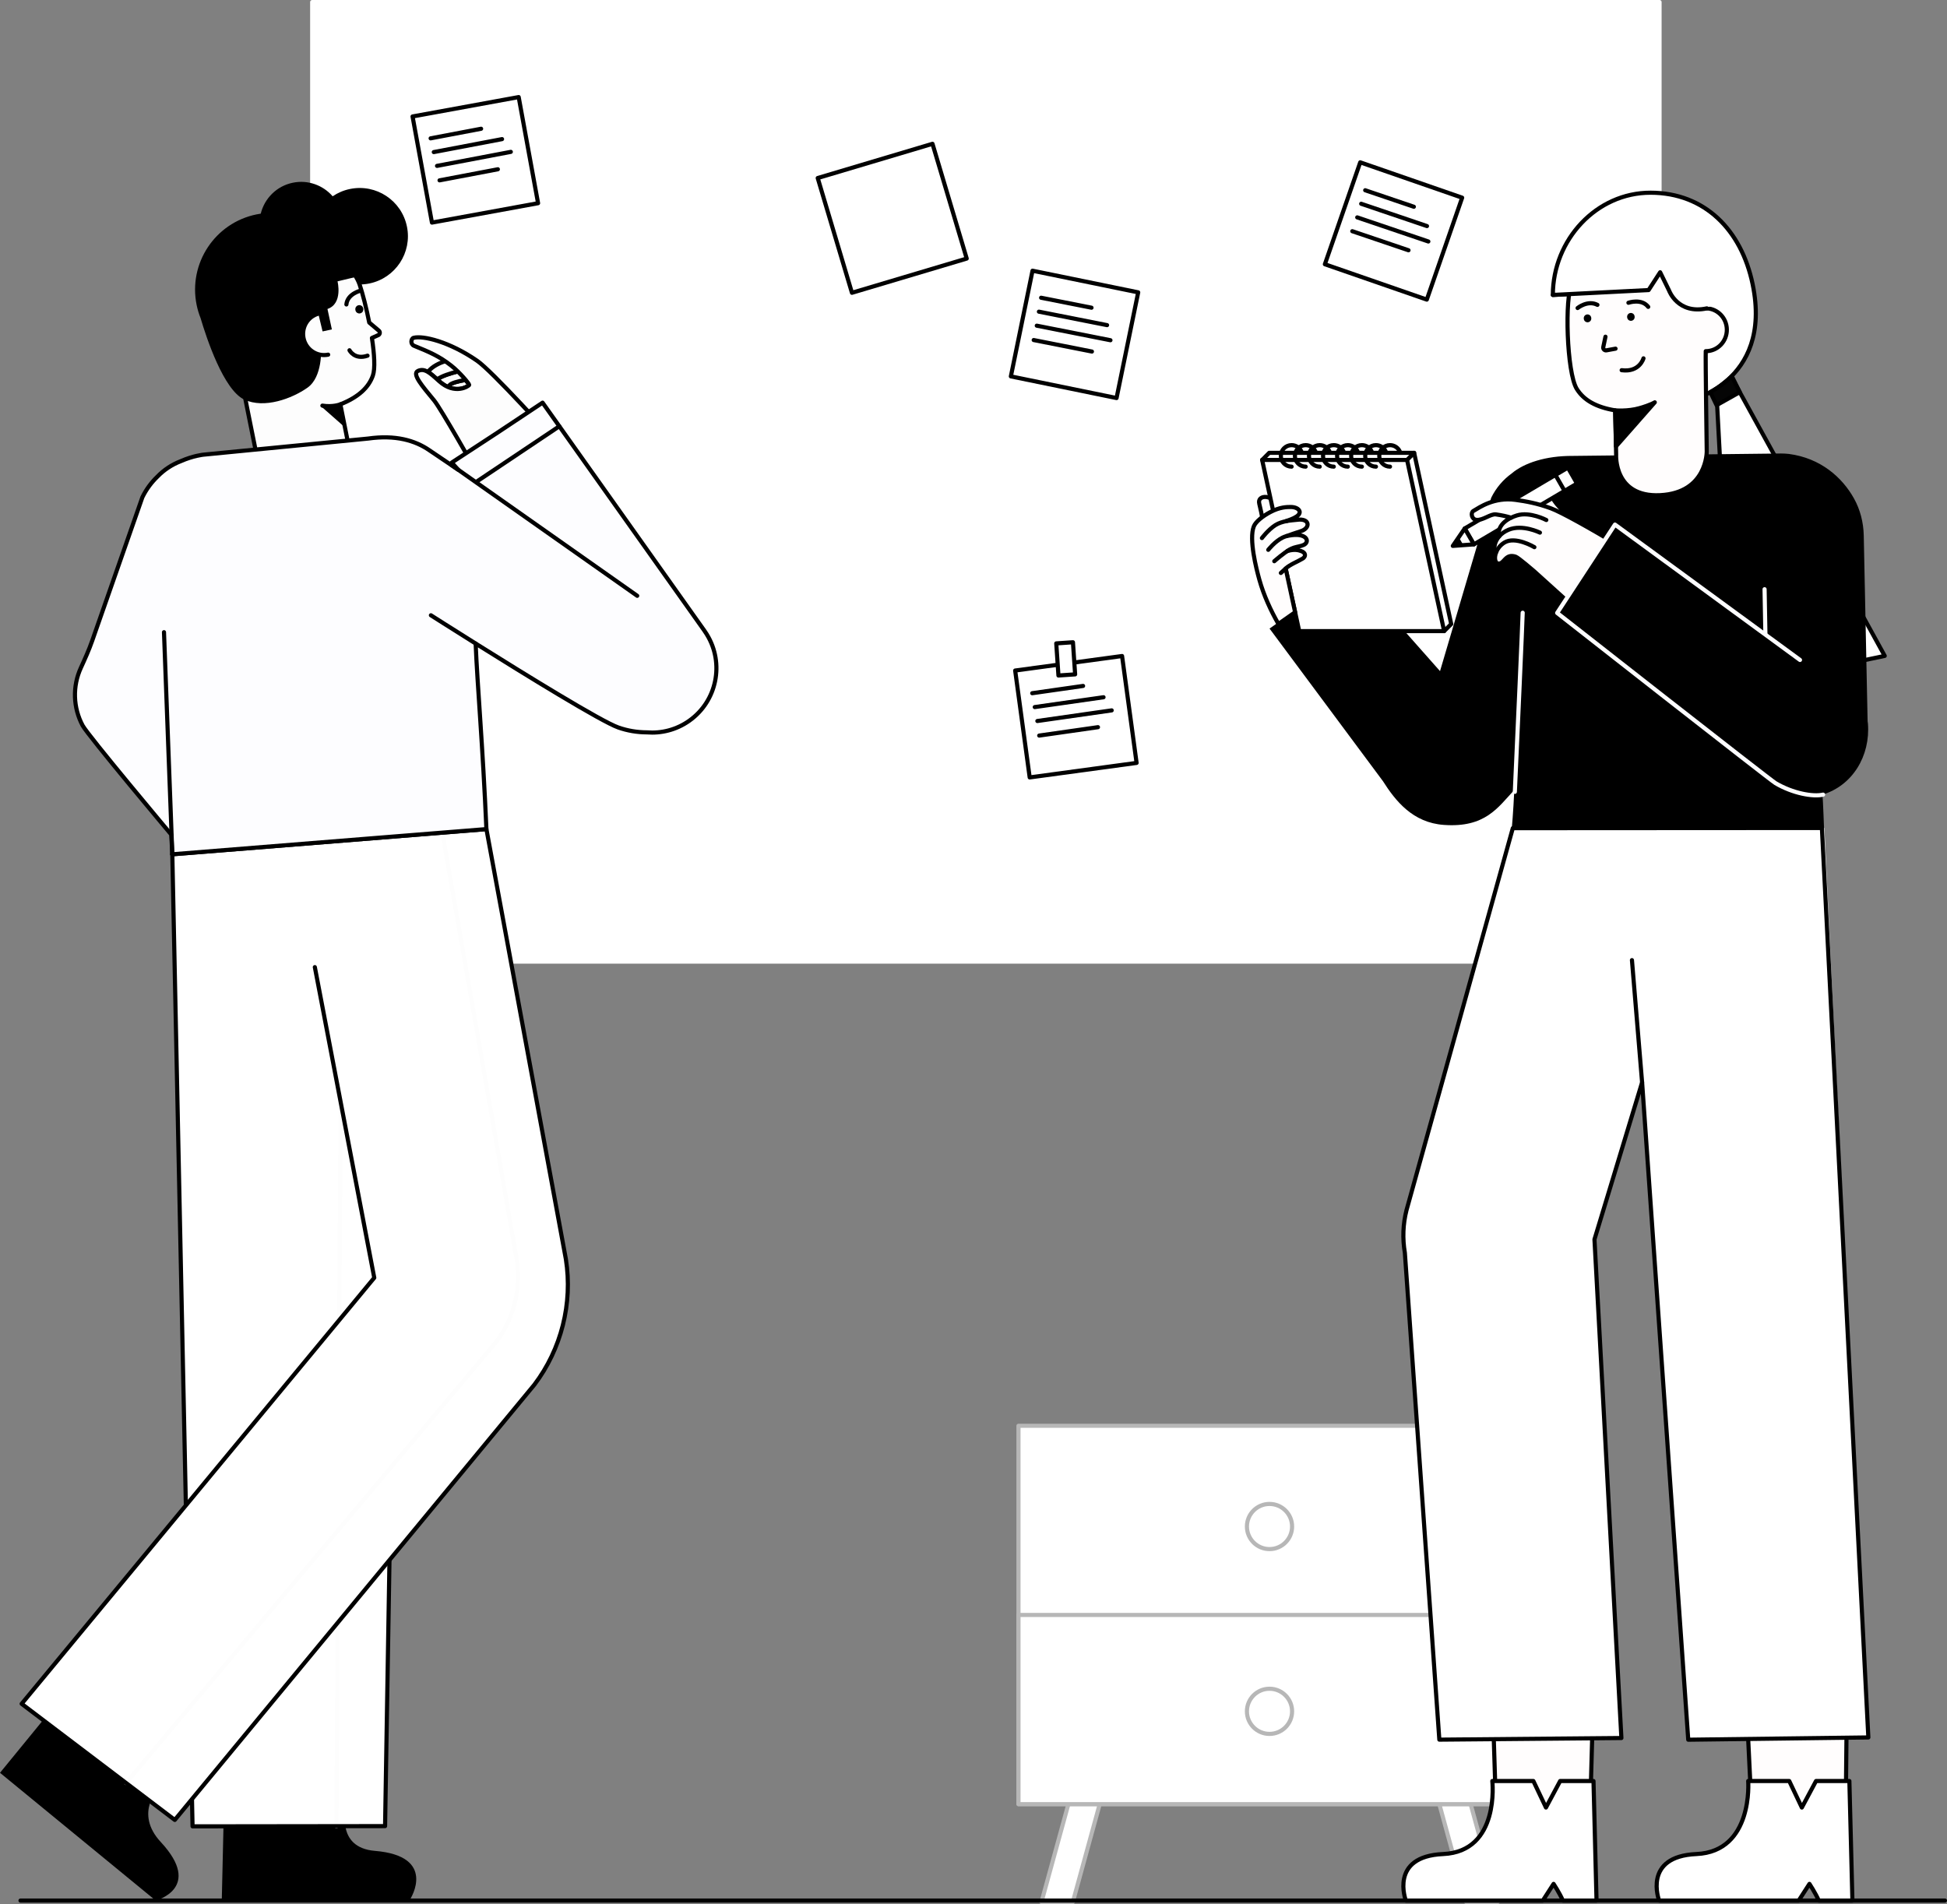 <svg id="Layer_2" data-name="Layer 2" xmlns="http://www.w3.org/2000/svg" viewBox="0 0 706.559 691.09" style="width: 100%; height: 100%;">
  <rect x="0" y="0" width="706.559" height="691.09" fill="#808080" stroke="none"/>
  <g id="Layer_1-2" data-name="Layer 1">
    <g>
      <g>
        <g>
          <polygon points="399.39 653.634 398.583 656.568 389.316 690.34 377.943 690.34 387.215 656.568 388.816 650.731 399.39 653.634" fill="#fff" stroke="#b7b7b7" stroke-linecap="round" stroke-linejoin="round" stroke-width="1.5"></polygon>
          <polygon points="543.458 690.34 532.085 690.34 522.817 656.568 522.01 653.634 532.585 650.731 534.186 656.568 543.458 690.34" fill="#fff" stroke="#b7b7b7" stroke-linecap="round" stroke-linejoin="round" stroke-width="1.5"></polygon>
        </g>
        <g>
          <rect x="369.601" y="517.459" width="182.198" height="137.313" transform="translate(921.4 1172.23) rotate(-180)" fill="#fff" stroke="#b7b7b7" stroke-linecap="round" stroke-linejoin="round" stroke-width="1.5"></rect>
          <rect x="369.601" y="586.115" width="182.198" height="68.656" transform="translate(921.4 1240.886) rotate(-180)" fill="#fff" stroke="#b7b7b7" stroke-linecap="round" stroke-linejoin="round" stroke-width="1.5"></rect>
          <circle cx="460.7" cy="554.015" r="8.194" fill="#fff" stroke="#b7b7b7" stroke-linecap="round" stroke-linejoin="round" stroke-width="1.5"></circle>
          <circle cx="460.7" cy="621.087" r="8.194" fill="#fff" stroke="#b7b7b7" stroke-linecap="round" stroke-linejoin="round" stroke-width="1.5"></circle>
        </g>
      </g>
      <line x1="7.438" y1="689.767" x2="705.809" y2="689.767" fill="none" stroke="#000" stroke-linecap="round" stroke-linejoin="round" stroke-width="1.5"></line>
      <g>
        <g>
          <rect x="113.294" y=".75" width="488.947" height="348.235" fill="#fff" stroke="#ffffff" stroke-linecap="round" stroke-linejoin="round" stroke-width="1.5"></rect>
          <g>
            <line x1="276.041" y1="23.718" x2="276.041" y2="326.017" fill="#fff" stroke="#ffffff" stroke-linecap="round" stroke-linejoin="round" stroke-width="1.5"></line>
            <line x1="439.493" y1="23.718" x2="439.493" y2="326.017" fill="#fff" stroke="#ffffff" stroke-linecap="round" stroke-linejoin="round" stroke-width="1.5"></line>
          </g>
        </g>
        <g>
          <rect x="152.917" y="38.433" width="39.15" height="39.15" transform="translate(-7.618 31.953) rotate(-10.356)" fill="#fff" stroke="#000" stroke-linecap="round" stroke-linejoin="round" stroke-width="1.5"></rect>
          <g>
            <line x1="156.277" y1="50.208" x2="174.592" y2="46.728" stroke="#000" stroke-linecap="round" stroke-linejoin="round" stroke-width="1.5"></line>
            <line x1="157.422" y1="55.194" x2="182.192" y2="50.488" stroke="#000" stroke-linecap="round" stroke-linejoin="round" stroke-width="1.5"></line>
            <line x1="158.602" y1="60.201" x2="185.374" y2="55.115" stroke="#000" stroke-linecap="round" stroke-linejoin="round" stroke-width="1.5"></line>
            <line x1="159.51" y1="65.453" x2="180.673" y2="61.432" stroke="#000" stroke-linecap="round" stroke-linejoin="round" stroke-width="1.5"></line>
          </g>
        </g>
        <g>
          <rect x="315.389" y="166.744" width="39.15" height="39.15" transform="translate(44.21 -63.436) rotate(11.578)" fill="#fff" stroke="#ffffff" stroke-linecap="round" stroke-linejoin="round" stroke-width="1.5"></rect>
          <g>
            <line x1="322.837" y1="173.027" x2="341.125" y2="176.64" fill="#fff" stroke="#ffffff" stroke-linecap="round" stroke-linejoin="round" stroke-width="1.5"></line>
            <line x1="322.036" y1="178.08" x2="346.771" y2="182.967" fill="#fff" stroke="#ffffff" stroke-linecap="round" stroke-linejoin="round" stroke-width="1.5"></line>
            <line x1="321.261" y1="183.165" x2="347.994" y2="188.447" fill="#fff" stroke="#ffffff" stroke-linecap="round" stroke-linejoin="round" stroke-width="1.5"></line>
            <line x1="320.141" y1="188.376" x2="341.274" y2="192.551" fill="#fff" stroke="#ffffff" stroke-linecap="round" stroke-linejoin="round" stroke-width="1.5"></line>
          </g>
        </g>
        <g>
          <rect x="302.052" y="57.493" width="43.46" height="43.46" transform="translate(-9.138 95.816) rotate(-16.602)" fill="#fff" stroke="#000" stroke-linecap="round" stroke-linejoin="round" stroke-width="1.5"></rect>
          <polyline points="311.859 96.062 318.715 81.944 324.221 85.312 330.375 74.774 343.405 86.875" fill="#fff" stroke="#ffffff" stroke-linecap="round" stroke-linejoin="round" stroke-width="1.5"></polyline>
          <circle cx="321.009" cy="72.058" r="2.111" fill="#fff" stroke="#ffffff" stroke-linecap="round" stroke-linejoin="round" stroke-width="1.5"></circle>
        </g>
        <g>
          <rect x="370.858" y="240.542" width="39.15" height="39.15" transform="translate(-31.464 54.931) rotate(-7.737)" fill="#fff" stroke="#000" stroke-linecap="round" stroke-linejoin="round" stroke-width="1.5"></rect>
          <g>
            <line x1="374.591" y1="251.584" x2="393.045" y2="248.945" stroke="#000" stroke-linecap="round" stroke-linejoin="round" stroke-width="1.5"></line>
            <line x1="375.507" y1="256.618" x2="400.466" y2="253.048" stroke="#000" stroke-linecap="round" stroke-linejoin="round" stroke-width="1.5"></line>
            <line x1="376.457" y1="261.673" x2="403.433" y2="257.815" stroke="#000" stroke-linecap="round" stroke-linejoin="round" stroke-width="1.5"></line>
            <line x1="377.124" y1="266.961" x2="398.448" y2="263.911" stroke="#000" stroke-linecap="round" stroke-linejoin="round" stroke-width="1.5"></line>
          </g>
          <rect x="383.702" y="233.286" width="6.069" height="11.68" transform="translate(-15.332 26.788) rotate(-3.89)" fill="#ffffff" stroke="#000" stroke-linecap="round" stroke-linejoin="round" stroke-width="1.5"></rect>
        </g>
        <g>
          <rect x="370.37" y="101.778" width="39.15" height="39.15" transform="translate(32.29 -75.793) rotate(11.578)" fill="#fff" stroke="#000" stroke-linecap="round" stroke-linejoin="round" stroke-width="1.5"></rect>
          <g>
            <line x1="377.818" y1="108.061" x2="396.106" y2="111.674" fill="#fff" stroke="#000" stroke-linecap="round" stroke-linejoin="round" stroke-width="1.5"></line>
            <line x1="377.017" y1="113.114" x2="401.752" y2="118.001" fill="#fff" stroke="#000" stroke-linecap="round" stroke-linejoin="round" stroke-width="1.5"></line>
            <line x1="376.242" y1="118.199" x2="402.976" y2="123.481" fill="#fff" stroke="#000" stroke-linecap="round" stroke-linejoin="round" stroke-width="1.5"></line>
            <line x1="375.122" y1="123.41" x2="396.255" y2="127.585" fill="#fff" stroke="#000" stroke-linecap="round" stroke-linejoin="round" stroke-width="1.5"></line>
          </g>
        </g>
        <g>
          <rect x="486.128" y="64.246" width="39.15" height="39.15" transform="translate(55.398 -161.101) rotate(19.131)" fill="#fff" stroke="#000" stroke-linecap="round" stroke-linejoin="round" stroke-width="1.5"></rect>
          <g>
            <line x1="495.428" y1="69.05" x2="513.083" y2="75.036" stroke="#000" stroke-linecap="round" stroke-linejoin="round" stroke-width="1.5"></line>
            <line x1="493.97" y1="73.954" x2="517.848" y2="82.049" stroke="#000" stroke-linecap="round" stroke-linejoin="round" stroke-width="1.5"></line>
            <line x1="492.533" y1="78.894" x2="518.341" y2="87.643" stroke="#000" stroke-linecap="round" stroke-linejoin="round" stroke-width="1.5"></line>
            <line x1="490.738" y1="83.911" x2="511.139" y2="90.828" stroke="#000" stroke-linecap="round" stroke-linejoin="round" stroke-width="1.5"></line>
          </g>
        </g>
      </g>
      <g>
        <g>
          <path d="m137.4,119.939l-3.406-2.876c-1.023-5.198-2.322-10.295-3.498-13.829-.611-1.842-4.8-11.777-19.033-12.799-12.031-.864-20.991,6.799-25.439,16.856-2.001,4.525-2.464,9.578-1.536,14.438,2.352,12.315,9.033,45.431,9.033,45.431,0,0,1.144,15.602,20.63,11.62,16.37-3.344,12.258-17.522,12.258-17.522l-2.899-14.51c6.6-2.628,10.285-6.12,11.804-10.442.871-2.467.547-7.774-.343-13.651l2.414-1.085c.584-.383.592-1.237.014-1.631Z" fill="#fdfdfd" stroke="#000" stroke-linecap="round" stroke-linejoin="round" stroke-width="1.5"></path>
          <path id="f1_h" d="m147.677,82.229c-1.929-9.473-11.175-15.584-20.648-13.646-2.331.471-4.453,1.397-6.312,2.654-3.457-3.99-8.905-6.059-14.44-4.924-5.919,1.205-10.302,5.727-11.655,11.228-.515.079-1.03.166-1.545.271-15.069,3.073-24.795,17.793-21.722,32.862.338,1.653.821,3.239,1.424,4.754,2.181,7.359,8.36,26.038,15.826,29.574,7.306,3.461,17.411-.369,22.982-4.301,5.571-3.933,4.916-14.174,4.916-14.174l-1.195-5.904.048.005,5.08-1.065-1.601-7.428c5.698-1.913,3.65-10.024,3.65-10.024l6.964-1.673c.329.753.682,1.697,1.047,2.798,1.17.009,2.349-.105,3.536-.349,9.473-1.938,15.584-11.184,13.646-20.657Z"></path>
          <g id="f1_eye">
            <path d="m131.855,112.318l-.015-.13c.008-.2-.034-.386-.125-.559-.058-.18-.158-.335-.3-.467-.131-.141-.287-.241-.467-.3-.173-.091-.359-.132-.559-.125l-.385.052c-.246.069-.459.193-.64.373l-.227.293c-.131.226-.197.47-.198.732l.015.13c-.008.2.034.386.125.559.058.18.158.335.3.467.131.141.287.241.467.3.173.091.359.132.559.125l.385-.052c.246-.069.459-.193.64-.373l.227-.293c.131-.226.197-.47.198-.732h0Z"></path>
          </g>
          <path id="f1_eb" d="m130.933,105.464s-4.852,1.112-5.231,5.03" fill="none" stroke="#000" stroke-linecap="round" stroke-linejoin="round" stroke-width="1.5"></path>
          <path id="f1_e" d="m119.092,128.715c-4.09.835-8.092-1.848-8.938-5.993-.81-3.967,1.568-7.827,5.358-8.884" fill="#fdfdfd" stroke="#000" stroke-linecap="round" stroke-linejoin="round" stroke-width="1.5"></path>
          <path id="f1_st" d="m116.994,147.213c3.81.614,6.52-.466,6.52-.466" fill="none" stroke="#000" stroke-linecap="round" stroke-linejoin="round" stroke-width="1.5"></path>
          <polygon id="f1_sh" points="125.167 155.079 116.687 147.613 123.57 146.876 125.167 155.079"></polygon>
          <path id="f1_m" d="m126.828,127.12s1.855,3.601,6.548,1.964" fill="none" stroke="#000" stroke-linecap="round" stroke-linejoin="round" stroke-width="1.5"></path>
        </g>
        <g>
          <path id="l3_shoe" d="m81.221,657.617l-.725,31.535h68.424s9.886-15.523-12.868-17.419c-14.416-1.201-10.383-15.617-10.383-15.617"></path>
          <polyline id="l3_f" points="146.07 303.346 139.741 662.746 69.877 662.834 62.3 310.333" fill="#ffffff"></polyline>
          <line id="l3_stw" x1="123.618" y1="395.053" x2="122.082" y2="662.834" fill="none" stroke="#fdfdfd" stroke-linecap="round" stroke-linejoin="round" stroke-width="1.5"></line>
          <polyline id="l3_st" points="144.875 352.858 139.741 662.746 69.877 662.834 62.533 310.045" fill="none" stroke="#000" stroke-linecap="round" stroke-linejoin="round" stroke-width="1.5"></polyline>
          <path id="l3_shoe-2" data-name="l3_shoe" d="m57.738,648.711s-9.249,9.215.602,19.808c15.549,16.721-1.831,21.248-1.831,21.248L0,643.397l19.211-23.5"></path>
          <path id="l3_f-2" data-name="l3_f" d="m193.968,502.477l-130.459,157.917-55.726-41.927,128.06-154.737-28.201-157.302,68.715-5.504,29.021,156.168c2.483,15.966-1.674,32.498-11.409,45.386Z" fill="#ffffff"></path>
          <path id="l3_stw-2" data-name="l3_stw" d="m160.511,302.086l27.075,155.47c1.548,10.514-1.222,21.207-7.68,29.647l-134.159,159.887" fill="none" stroke="#fdfdfd" stroke-linecap="round" stroke-linejoin="round" stroke-width="1.5"></path>
          <path id="l3_st-2" data-name="l3_st" d="m62.533,310.045l113.982-9.14,28.839,156.069c2.533,16.039-1.643,32.658-11.454,45.595l-130.47,157.932-55.565-42.143,127.955-154.616-21.564-112.742" fill="none" stroke="#000" stroke-linecap="round" stroke-linejoin="round" stroke-width="1.5"></path>
          <g id="b5_h">
            <path id="b5_h-2" data-name="b5_h" d="m170.269,139.684c.019.242-3.366,2.697-7.783.735.205-.121.391-.298.558-.539.623-.883,3.357-1.553,5.858-1.99.79.921,1.358,1.627,1.367,1.795Z" fill="#fdfdfd" stroke="#000" stroke-linecap="round" stroke-linejoin="round" stroke-width="1.5"></path>
            <path id="b5_h-3" data-name="b5_h" d="m168.902,137.889c-2.501.437-5.235,1.107-5.858,1.99-.167.242-.353.418-.558.539-.409-.186-.828-.4-1.255-.67-.632-.391-1.283-.874-1.943-1.478-.214-.195-.428-.391-.632-.577,1.59-1.218,4.742-2.204,7.411-2.864" fill="#fdfdfd" stroke="#000" stroke-linecap="round" stroke-linejoin="round" stroke-width="1.5"></path>
            <path id="b5_h-4" data-name="b5_h" d="m166.066,134.83c-2.669.66-5.821,1.646-7.411,2.864-1.32-1.2-2.39-2.129-3.366-2.706,1.516-1.999,4.227-3.274,6.291-3.888" fill="#fdfdfd" stroke="#000" stroke-linecap="round" stroke-linejoin="round" stroke-width="1.5"></path>
            <path id="b5_h-5" data-name="b5_h" d="m150.112,122.6c3.353-.869,12.89,1.329,23.011,8.316,5.511,3.805,26.407,26.937,30.721,31.738l1.087.836-32.337,7.109s-12.603-22.292-15.047-25.259c-4.295-5.215-8.203-9.686-5.847-10.733,2.356-1.047,4.179.544,7.592,3.665,5.862,5.362,11.006,1.709,10.977,1.41-.048-.498-3.417-4.538-6.509-6.974-4.375-3.446-7.86-4.914-13.483-7.206-1.437-.586-1.134-2.649-.164-2.9Z" fill="#fdfdfd" stroke="#000" stroke-linecap="round" stroke-linejoin="round" stroke-width="1.5"></path>
          </g>
          <path id="b5_f" d="m256.579,230.372c-.059-.098-.116-.196-.176-.293-.129-.206-.267-.408-.404-.611-.14-.21-.27-.425-.417-.631l-58.682-82.699-16.437,10.93-16.528,10.815,2.347,2.6s-2.107-1.26-5.472-3.689c-9.244-6.673-15.975-9.402-27.218-7.628l-59.799,5.849s-3.654.363-8.192,2.362c-3.152,1.209-6.072,3.106-8.508,5.635-2.036,1.962-3.924,4.408-5.412,7.43l-18.219,52.099c-1.174,3.356-2.632,6.599-4.115,9.83-3.072,6.694-2.834,14.465.648,20.955,1.923,3.585,32.166,39.579,32.166,39.579.074.102.372,7.14.372,7.14l113.982-9.14c-1.291-29.94-3.302-52.476-3.907-67.347,18.087,11.339,45.61,28.303,51.78,30.475,3.348,1.178,6.864,1.754,10.333,1.764,5.287.431,10.748-.911,15.413-4.22,10.075-7.148,12.774-20.813,6.445-31.204Z" fill="#fdfdff"></path>
          <path id="b5_st" d="m256.579,230.372c-.059-.098-.116-.196-.176-.293-.129-.206-.267-.408-.404-.611-.14-.21-.27-.425-.417-.631l-58.682-82.699-16.437,10.93-16.528,10.815,2.347,2.6s-9.66-6.509-10.404-7.025c-5.202-3.613-12.381-5.699-22.286-4.292l-59.799,5.849s-3.654.363-8.192,2.362c-3.152,1.209-6.072,3.106-8.508,5.635-2.036,1.962-3.924,4.408-5.412,7.43l-18.219,52.099c-1.174,3.356-2.632,6.599-4.115,9.83-3.072,6.694-2.834,14.465.648,20.955,1.923,3.585,32.166,39.579,32.166,39.579.074.102-.093-.102,0,0l.372,7.14,113.982-9.14c-1.291-29.94-3.302-52.476-3.907-67.347,18.087,11.339,45.61,28.303,51.78,30.475,3.348,1.178,6.864,1.754,10.333,1.764,5.287.431,10.748-.911,15.413-4.22,10.075-7.148,12.774-20.813,6.445-31.204Z" fill="none" stroke="#000" stroke-linecap="round" stroke-linejoin="round" stroke-width="1.5"></path>
          <line id="b5_st-2" data-name="b5_st" x1="62.533" y1="310.045" x2="59.511" y2="229.436" fill="none" stroke="#000" stroke-linecap="round" stroke-linejoin="round" stroke-width="1.5"></line>
          <path id="b5_st-3" data-name="b5_st" d="m156.375,223.303s6.846,4.37,16.233,10.254" fill="none" stroke="#000" stroke-linecap="round" stroke-linejoin="round" stroke-width="1.5"></path>
          <line id="b5_st-4" data-name="b5_st" x1="231.246" y1="216.23" x2="163.907" y2="168.812" fill="none" stroke="#000" stroke-linecap="round" stroke-linejoin="round" stroke-width="1.5"></line>
          <line id="b5_st-5" data-name="b5_st" x1="202.973" y1="154.71" x2="172.867" y2="174.867" fill="none" stroke="#000" stroke-linecap="round" stroke-linejoin="round" stroke-width="1.5"></line>
        </g>
      </g>
      <g>
        <polygon id="sk" points="541.416 609.892 543.094 662.967 576.894 662.967 578.363 610.552 541.416 609.892" fill="#fffdfd" stroke="#000" stroke-linecap="round" stroke-linejoin="round" stroke-width="1.5"></polygon>
        <path id="l" d="m579.375,689.767h-12.217c-1.185-2.739-3.371-6.053-3.371-6.053l-3.901,6.053h-49.707s-6.129-16.016,13.511-16.881c20.758-.914,17.866-26.507,17.866-26.507h14.898l4.57,9.627,5.151-9.627h12.099l1.101,43.388Z" fill="#ffffff" stroke="#000" stroke-linecap="round" stroke-linejoin="round" stroke-width="1.5"></path>
        <polygon id="sk-2" data-name="sk" points="633.331 608.95 635.95 662.967 669.751 662.967 670.279 610.552 633.331 608.95" fill="#fffdfd" stroke="#000" stroke-linecap="round" stroke-linejoin="round" stroke-width="1.5"></polygon>
        <path id="l-2" data-name="l" d="m672.232,689.767h-12.217c-1.185-2.739-3.371-6.053-3.371-6.053l-3.901,6.053h-50.648s-6.129-16.016,13.511-16.881c20.758-.914,18.807-26.507,18.807-26.507h14.898l4.57,9.627,5.151-9.627h12.099l1.101,43.388Z" fill="#ffffff" stroke="#000" stroke-linecap="round" stroke-linejoin="round" stroke-width="1.5"></path>
        <path id="l-3" data-name="l" d="m548.993,300.567l-38.575,138.624c-1.283,5.049-1.489,10.31-.604,15.444l12.516,176.733,66.068-.591-9.773-180.962,17.287-56.992,16.745,238.566,65.358-.825-15.959-330.13-113.062.133Z" fill="#ffffff"></path>
        <line id="st" x1="595.911" y1="392.823" x2="592.228" y2="348.459" fill="none" stroke="#000" stroke-linecap="round" stroke-linejoin="round" stroke-width="1.5"></line>
        <path id="l-4" data-name="l" d="m548.993,300.567l-38.575,138.624c-1.283,5.049-1.489,10.31-.604,15.444l12.516,176.733,66.068-.591-9.773-180.962,17.287-56.992,16.745,238.566,65.358-.825-16.857-330.062-112.164.065Z" fill="none" stroke="#000" stroke-linecap="round" stroke-linejoin="round" stroke-width="1.5"></path>
        <polyline id="h_7_h" points="628.24 136.668 683.96 238.044 628.609 249.553 622.651 137.83" fill="#ffffff" stroke="#000" stroke-linecap="round" stroke-linejoin="round" stroke-width="1.5"></polyline>
        <path id="h_7_h-2" data-name="h_7_h" d="m636.018,103.107c-4.083-19.632-17.339-33.134-37.003-33.169-19.665-.035-35.456,17.052-35.492,37.104l24.725-1.336,23.869,40.021s31.408-6.531,23.901-42.619Z" fill="#ffffff" stroke="#000" stroke-linecap="round" stroke-linejoin="round" stroke-width="1.5"></path>
        <path id="h_7_h-3" data-name="h_7_h" d="m631.348,142.323l-8.407,4.727-2.261-4.732s2.191-1.216,3.781-2.415c2.529-1.907,4.029-3.35,4.029-3.35l2.858,5.77Z" fill="#050505" stroke="#000" stroke-linecap="round" stroke-linejoin="round" stroke-width="1.5"></path>
        <path id="h_7_h-4" data-name="h_7_h" d="m619.159,127.45c4.219-.065,7.578-3.601,7.504-7.897-.072-4.111-3.265-7.421-7.237-7.641-3.147-13.822-14.563-24.215-29.048-23.99-10.891.169-14.762,6.109-19.909,15.003-2.723,4.706-1.935,32.304,1.738,38.226,2.456,3.96,6.853,6.617,13.939,7.782l.344,16.076s-.928,15.521,15.941,14.705c17.11-.827,16.941-15.858,16.941-15.858,0,0-.496-34.334-.358-36.411.049,0,.097.006.146.005Z" fill="#fffdfd" stroke="#000" stroke-linecap="round" stroke-linejoin="round" stroke-width="1.5"></path>
        <path id="h_7_sh" d="m600.517,146.013l-14.065,15.977-.307-13.057s4.594.415,8.828-.804c4.234-1.219,5.544-2.116,5.544-2.116Z" stroke="#000" stroke-linecap="round" stroke-linejoin="round" stroke-width="1.5"></path>
        <path id="h_7_h-5" data-name="h_7_h" d="m564.365,106.737l33.908-1.464,4.192-6.458,3.247,6.649s2.979,8.367,13.536,6.083l7.98-1.922-10.615-27.834-45.469,6.806-6.779,18.14Z" fill="#ffffff"></path>
        <path id="h_7_st" d="m563.523,107.042l34.75-1.769,4.192-6.458,3.247,6.649s3.156,8.733,13.713,6.449" fill="none" stroke="#000" stroke-linecap="round" stroke-linejoin="round" stroke-width="1.5"></path>
        <g>
          <path d="m593.198,114.945c.007-.192-.033-.373-.114-.522-.056-.172-.153-.324-.284-.445-.126-.136-.277-.233-.433-.282-.166-.087-.347-.126-.548-.119l-.349.048c-.23.064-.432.182-.611.361l-.204.266c-.123.212-.186.443-.186.7l.013.118c-.007.191.034.372.114.522.056.173.153.325.283.445.126.135.277.233.434.282.152.08.317.121.498.121.017,0,.033,0,.05,0l.349-.048c.23-.064.432-.182.611-.361l.204-.267c.123-.212.186-.443.186-.688l-.014-.128Z"></path>
          <path d="m577.348,114.952c-.056-.173-.153-.324-.283-.445-.126-.135-.277-.233-.434-.282-.167-.087-.349-.124-.548-.12l-.349.048c-.23.064-.432.182-.611.361l-.204.267c-.123.212-.186.443-.186.699l.013.118c-.007.191.033.372.114.522.056.173.153.324.284.445.126.136.277.233.433.282.153.08.317.121.499.121.016,0,.033,0,.05,0l.349-.048c.23-.064.433-.183.611-.361l.204-.267c.123-.212.186-.443.187-.688l-.014-.129c.007-.191-.034-.372-.114-.522Z"></path>
        </g>
        <path id="e_4_st" d="m582.618,122.2l-.795,3.758c-.147.694.455,1.317,1.15,1.189l3.301-.606" fill="none" stroke="#000" stroke-linecap="round" stroke-linejoin="round" stroke-width="1.5"></path>
        <path id="e_4_st-2" data-name="e_4_st" d="m590.949,109.882s4.745-1.673,7.187,1.488" fill="none" stroke="#000" stroke-linecap="round" stroke-linejoin="round" stroke-width="1.5"></path>
        <path id="e_4_st-3" data-name="e_4_st" d="m596.414,130.051s-1.423,5.17-7.921,4.306" fill="none" stroke="#000" stroke-linecap="round" stroke-linejoin="round" stroke-width="1.5"></path>
        <path id="e_4_st-4" data-name="e_4_st" d="m572.506,111.794s3.66-2.989,7.194-1.151" fill="none" stroke="#000" stroke-linecap="round" stroke-linejoin="round" stroke-width="1.5"></path>
        <path id="b" d="m661.372,288.388c.198,2.099.574,12.499.574,12.499l-113.318-.32s.536-5.675.904-13.864c-5.958,6.362-10.532,13.77-25.591,12.678-11.21-.809-17.468-8.612-22.099-15.906l-41.13-55.348,29.621-20.984,19.386,21.904,12.857,14.522,18.57-62.918c1.779-3.624,4.358-6.598,7.417-8.809,4.499-3.831,12.414-6.438,22.127-6.381l15.793-.179c-.028,2.071.405,15.181,15.944,14.438,14.372-.696,16.556-11.407,16.885-14.824l25.515-.292s2.503-.094,4.292.132c11.652,1.506,19.454,8.621,23.642,16.094,2.315,4.122,3.482,8.781,3.586,13.506l1.402,67.436.113.772c.932,11.84-5.638,22.598-16.489,25.845Z"></path>
        <g id="ha">
          <path id="sk-3" data-name="sk" d="m570.407,188.236s-5.366-4.12-7.306-8.141c-1.94-4.021-5.249-1.053-4.381,2.255.869,3.308,3.277,5.421,3.277,5.421" fill="#fffdfd" stroke="#000" stroke-linecap="round" stroke-linejoin="round" stroke-width="1.5"></path>
          <polygon id="ob_b" points="534.866 197.569 572.295 175.495 568.975 169.719 531.545 191.792 534.866 197.569" fill="#ffffff" stroke="#000" stroke-linecap="round" stroke-linejoin="round" stroke-width="1.5"></polygon>
          <line id="st-2" data-name="st" x1="564.554" y1="172.554" x2="567.748" y2="178.109" fill="#fdfdfd" stroke="#000" stroke-linecap="round" stroke-linejoin="round" stroke-width="1.5"></line>
          <polygon id="ob" points="534.866 197.569 527.224 198.119 531.545 191.792 534.866 197.569" fill="#fff" stroke="#000" stroke-linecap="round" stroke-linejoin="round" stroke-width="1.5"></polygon>
          <polygon id="ob_bl" points="530.762 197.352 529.385 194.956 527.452 197.988 530.762 197.352"></polygon>
          <path id="sk-4" data-name="sk" d="m562.687,184.436c-4.8-1.75-8.896-2.506-12.76-3.025-7.71-1.036-12.926,2.666-15.262,4.041-1.015.597-.691,3.026,1.123,3.224,2.385.26,5.146-2.272,7.089-1.984,2.205.328,3.792.664,5.504,1.197-3.672,1.767-4.981,4.446-4.298,6.733-1.678,1.905-2.022,4.127-1.55,5.267.072.173.233.315.462.432-.864,2.098-.442,4.102.712,4.216,2.261.225,2.409-3.762,6.298-2.511.987.317,6.712,5.273,6.712,5.273,1.908,1.695,16.687,15.079,16.687,15.079l14.3-24.259c-10.165-6.098-21.039-12.234-25.014-13.683Z" fill="#fffdfd" stroke="#000" stroke-linecap="round" stroke-linejoin="round" stroke-width="1.5"></path>
          <path id="st-3" data-name="st" d="m561.152,188.73s-5.963-3.147-10.669-1.668c-.773.243-1.474.519-2.106.823" fill="none" stroke="#000" stroke-linecap="round" stroke-linejoin="round" stroke-width="1.5"></path>
          <path id="st-4" data-name="st" d="m558.833,193.303s-6.366-3.134-11.393-1.035c-1.461.61-2.563,1.444-3.362,2.35" fill="none" stroke="#000" stroke-linecap="round" stroke-linejoin="round" stroke-width="1.5"></path>
          <path id="st-5" data-name="st" d="m542.989,200.319c.497-1.206,1.422-2.444,2.88-3.372,3.995-2.544,10.954,1.639,10.954,1.639" fill="none" stroke="#000" stroke-linecap="round" stroke-linejoin="round" stroke-width="1.5"></path>
        </g>
        <line id="st-6" data-name="st" x1="640.66" y1="230.332" x2="640.358" y2="213.847" fill="none" stroke="#fdfdff" stroke-linecap="round" stroke-linejoin="round" stroke-width="1.5"></line>
        <path id="st-7" data-name="st" d="m552.577,222.378c-.121,4.44-1.894,43.939-2.846,65.002" fill="none" stroke="#fdfdff" stroke-linecap="round" stroke-linejoin="round" stroke-width="1.5"></path>
        <g id="ha-2" data-name="ha">
          <path id="sk-5" data-name="sk" d="m458.887,192.453s-.972-6.077-1.898-9.627c-.926-3.55,5.458-3.408,6.501,1.227,1.043,4.635,1.013,5.437,1.013,5.437" fill="#fffdfd" stroke="#000" stroke-linecap="round" stroke-linejoin="round" stroke-width="1.5"></path>
          <polygon id="b-2" data-name="b" points="526.639 226.474 513.185 164.349 460.589 164.349 458.025 166.924 524.075 229.049 526.639 226.474 526.639 226.474" fill="#ffffff" stroke="#000" stroke-linecap="round" stroke-linejoin="round" stroke-width="1.5"></polygon>
          <polygon id="b-3" data-name="b" points="524.075 229.049 510.622 166.924 458.025 166.924 471.479 229.049 471.479 229.049 524.075 229.049 524.075 229.049" fill="#ffffff" stroke="#000" stroke-linecap="round" stroke-linejoin="round" stroke-width="1.5"></polygon>
          <path id="st-8" data-name="st" d="m468.717,169.358c-2.155,0-3.902-1.747-3.902-3.902s1.747-3.902,3.902-3.902c1.616,0,3.003.983,3.596,2.383" fill="none" stroke="#000" stroke-linecap="round" stroke-linejoin="round" stroke-width="1.5"></path>
          <path id="st-9" data-name="st" d="m473.818,169.358c-2.155,0-3.902-1.747-3.902-3.902s1.747-3.902,3.902-3.902c1.616,0,3.003.983,3.596,2.383" fill="none" stroke="#000" stroke-linecap="round" stroke-linejoin="round" stroke-width="1.5"></path>
          <path id="st-10" data-name="st" d="m478.92,169.358c-2.155,0-3.902-1.747-3.902-3.902s1.747-3.902,3.902-3.902c1.616,0,3.003.983,3.596,2.383" fill="none" stroke="#000" stroke-linecap="round" stroke-linejoin="round" stroke-width="1.5"></path>
          <path id="st-11" data-name="st" d="m484.021,169.358c-2.155,0-3.902-1.747-3.902-3.902s1.747-3.902,3.902-3.902c1.616,0,3.003.983,3.596,2.383" fill="none" stroke="#000" stroke-linecap="round" stroke-linejoin="round" stroke-width="1.5"></path>
          <path id="st-12" data-name="st" d="m489.123,169.358c-2.155,0-3.902-1.747-3.902-3.902s1.747-3.902,3.902-3.902c1.616,0,3.003.983,3.596,2.383" fill="none" stroke="#000" stroke-linecap="round" stroke-linejoin="round" stroke-width="1.5"></path>
          <path id="st-13" data-name="st" d="m494.224,169.358c-2.155,0-3.902-1.747-3.902-3.902s1.747-3.902,3.902-3.902c1.616,0,3.003.983,3.596,2.383" fill="none" stroke="#000" stroke-linecap="round" stroke-linejoin="round" stroke-width="1.5"></path>
          <path id="st-14" data-name="st" d="m499.326,169.358c-2.155,0-3.902-1.747-3.902-3.902s1.747-3.902,3.902-3.902c1.616,0,3.003.983,3.596,2.383" fill="none" stroke="#000" stroke-linecap="round" stroke-linejoin="round" stroke-width="1.5"></path>
          <path id="st-15" data-name="st" d="m504.428,169.358c-2.155,0-3.902-1.747-3.902-3.902s1.747-3.902,3.902-3.902c1.616,0,3.003.983,3.596,2.383" fill="none" stroke="#000" stroke-linecap="round" stroke-linejoin="round" stroke-width="1.5"></path>
          <line id="st-16" data-name="st" x1="510.622" y1="166.924" x2="513.185" y2="164.349" fill="#ffffff" stroke="#000" stroke-linecap="round" stroke-linejoin="round" stroke-width="1.5"></line>
          <path id="sk-6" data-name="sk" d="m466.94,194.547c1.698-.598,2.896-1.079,5.084-1.749,3.634-1.113,3.398-4.826-1.354-4.146-.695.099-2.538.191-4.041.509,1.218-.464,2.489-.806,3.84-1.676,2.457-1.582.747-3.503-2.127-3.486-1.312.007-3.839-.015-7.387,1.87-2.732,1.451-5.294,3.476-5.961,5.192-1.818,4.68.927,15.402,2.01,19.279,1.628,5.817,4.16,11.257,6.927,16.113l6.061-4.254-3.427-15.858c1.386-1.386,4.598-2.642,6.19-3.635,1.197-.747,1.166-2.096-.58-2.708-.847-.297-2.367-.8-5.019-.004.223-.192.457-.172.652-.337,1.969-1.663,5.651-1.012,6.354-2.958.493-1.364-1.289-3.456-7.223-2.152Z" fill="#fffdfd" stroke="#000" stroke-linecap="round" stroke-linejoin="round" stroke-width="1.5"></path>
          <path id="st-17" data-name="st" d="m457.945,195.277s2.283-3.04,4.892-4.702c1.182-.753,2.701-1.205,4.089-1.476" fill="#feffff" stroke="#000" stroke-linecap="round" stroke-linejoin="round" stroke-width="1.5"></path>
          <path id="st-18" data-name="st" d="m468.086,199.448c-1.995,1.013-5.651,4.23-5.651,4.23" fill="none" stroke="#000" stroke-linecap="round" stroke-linejoin="round" stroke-width="1.5"></path>
          <path id="st-19" data-name="st" d="m460.247,199.544s2.34-2.99,5.138-4.409c.469-.238.999-.433,1.554-.591" fill="none" stroke="#000" stroke-linecap="round" stroke-linejoin="round" stroke-width="1.5"></path>
          <line id="st-20" data-name="st" x1="466.566" y1="206.341" x2="464.815" y2="207.944" fill="#feffff" stroke="#000" stroke-linecap="round" stroke-linejoin="round" stroke-width="1.5"></line>
        </g>
        <path id="b-4" data-name="b" d="m653.213,239.517l-67.148-49.131-20.977,32.062s77.272,60.613,79.209,61.762c6.302,3.737,13.665,5.043,17.3,4.184" stroke="#fdfdff" stroke-linecap="round" stroke-linejoin="round" stroke-width="1.5"></path>
      </g>
    </g>
  </g>
</svg>
